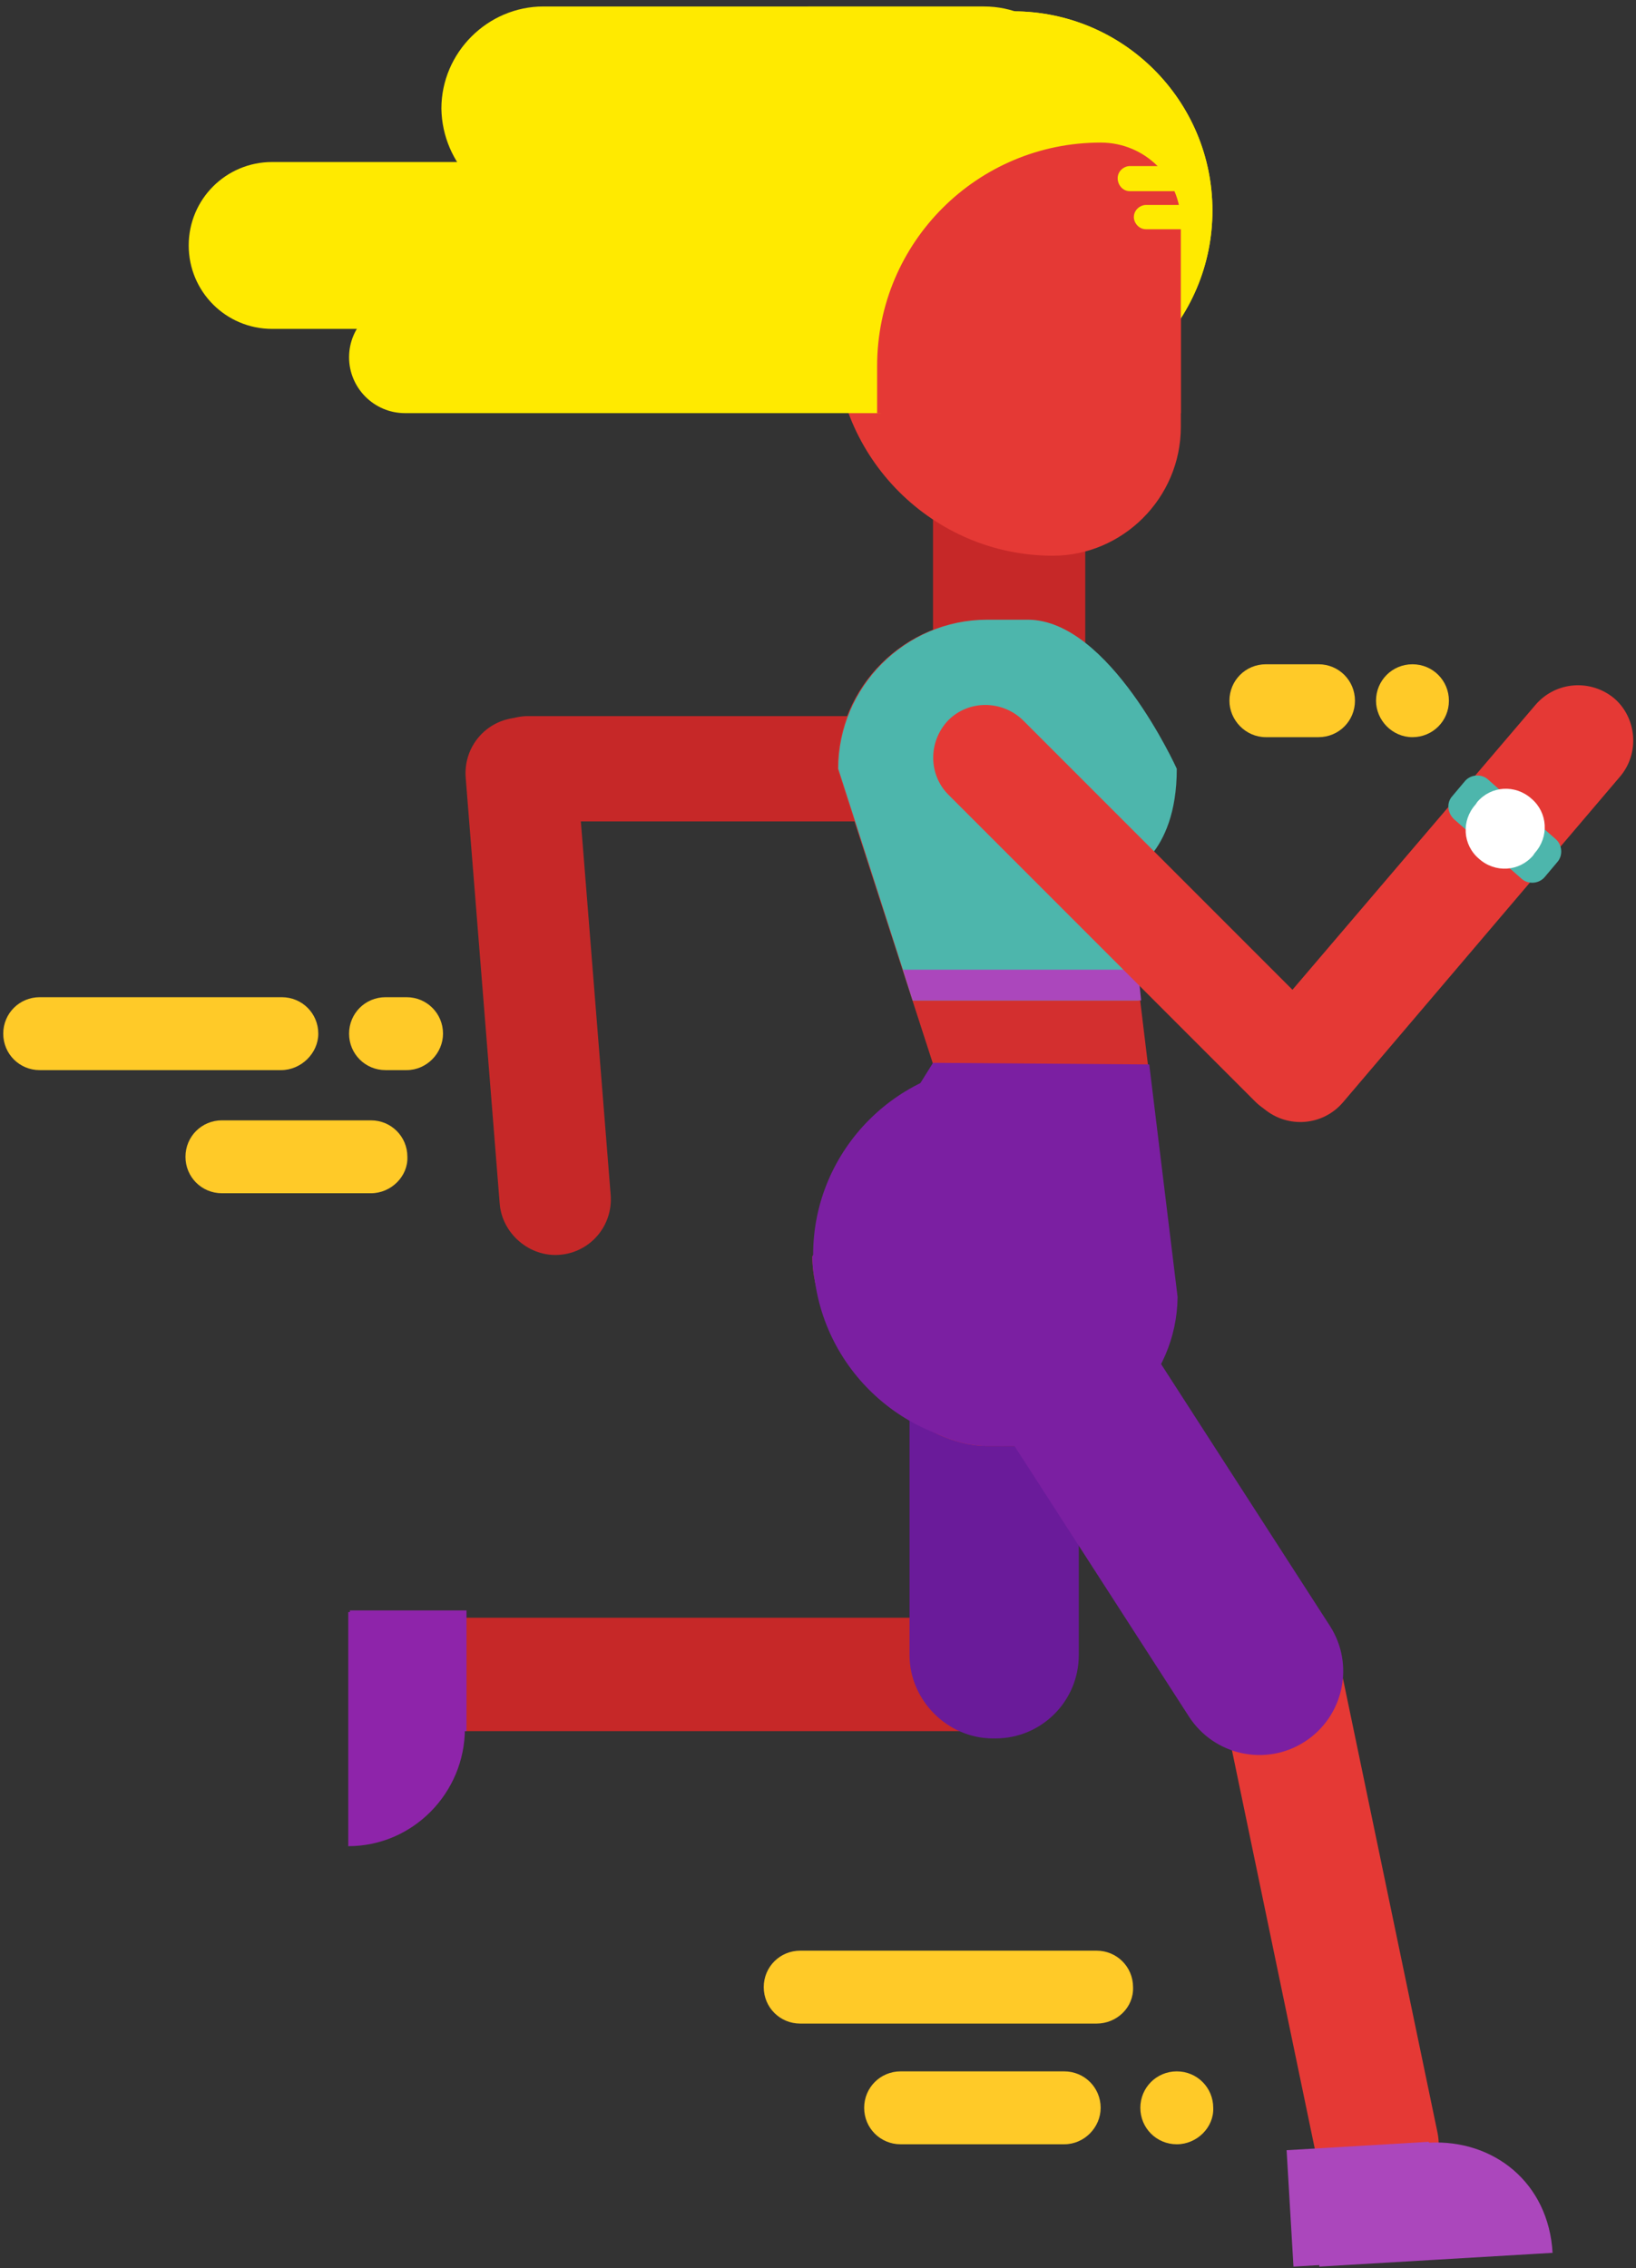 <?xml version="1.0" encoding="utf-8"?>
<!-- Generator: Adobe Illustrator 19.0.0, SVG Export Plug-In . SVG Version: 6.00 Build 0)  -->
<svg version="1.1" id="Layer_1" xmlns="http://www.w3.org/2000/svg" xmlns:xlink="http://www.w3.org/1999/xlink" x="0px" y="0px"
	 viewBox="-51 111 202 280" style="enable-background:new -51 111 202 280;" xml:space="preserve">
<rect x="-51" y="111" width="202" height="280" fill="#333333" stroke="none"/>
<style type="text/css">
	.st0{fill:#FFEA00;}
	.st1{fill:#C62828;}
	.st2{fill:#6A1B9A;}
	.st3{fill:#E53935;}
	.st4{fill:#D32F2F;}
	.st5{fill:#4DB6AC;}
	.st6{fill:#AB47BC;}
	.st7{fill:#8E24AA;}
	.st8{fill:#7B1FA2;}
	.st9{fill:#FFCA28;}
	.st10{fill:#FFFFFF;}
</style>
<g id="Ground">
</g>
<g id="Aircrafts">
	<circle id="XMLID_2282_" class="st0" cx="74.1" cy="137" r="24.6"/>
	<rect id="XMLID_2281_" x="64.2" y="172.2" class="st1" width="18.8" height="23.4"/>
	<path id="XMLID_2280_" class="st1" d="M0.3,310.7h73.5c3.8,0,7,3.1,7,7l0,0c0,3.8-3.1,7-7,7H0.3c-3.8,0-7-3.1-7-7l0,0
		C-6.7,313.8-3.6,310.7,0.3,310.7z"/>
	<path id="XMLID_2279_" class="st2" d="M61.3,315.3v-51.2c0-5.7,4.6-10.3,10.3-10.3h0.3c5.7,0,10.3,4.6,10.3,10.3v51.2
		c0,5.7-4.6,10.3-10.3,10.3h-0.3C66,325.6,61.3,320.9,61.3,315.3z"/>
	<path id="XMLID_2278_" class="st1" d="M14.2,199.4h53.6c3.6,0,6.5,2.9,6.5,6.5l0,0c0,3.6-2.9,6.5-6.5,6.5H14.2
		c-3.6,0-6.5-2.9-6.5-6.5l0,0C7.7,202.3,10.6,199.4,14.2,199.4z"/>
	<path id="XMLID_2277_" class="st1" d="M10.7,259.6L6.5,207c-0.3-3.8,2.5-7.1,6.3-7.4l0,0c3.8-0.3,7.1,2.5,7.4,6.3l4.2,52.6
		c0.3,3.8-2.5,7.1-6.3,7.4l0,0C14.4,266.2,11,263.3,10.7,259.6z"/>
	<path id="XMLID_2276_" class="st3" d="M79,179.6L79,179.6c-14.8,0-26.9-12.1-26.9-26.9v-2.2c0-14.8,12.1-26.9,26.9-26.9h2.4
		c7.4,0,13.4,6,13.4,13.4v26.7C94.8,172.5,87.6,179.6,79,179.6z"/>
	<path id="XMLID_2275_" class="st4" d="M75.9,289.5h-5c-10.1,0-21.6-13.3-21.6-23.4L65,244.8l-12.6-38.9c0-10.1,8.3-18.4,18.4-18.4
		h5c10.1,0,18.4,18.4,18.4,18.4c0,10.9-6.3,13.1-6.3,13.1l6.3,52C94.3,281.2,86.1,289.5,75.9,289.5z"/>
	<path id="XMLID_2274_" class="st5" d="M61.7,234.5l-9.2-28.6c0-10.1,8.3-18.4,18.4-18.4h5c10.1,0,18.4,18.4,18.4,18.4
		c0,10.9-6.3,13.1-6.3,13.1l1.6,15.5H61.7z"/>
	<path id="XMLID_2273_" class="st0" d="M14.4,155.7h48.3c5.7,0,10.3-4.6,10.3-10.3l0,0c0-5.7-4.6-10.3-10.3-10.3H14.4
		c-5.7,0-10.3,4.6-10.3,10.3l0,0C4.1,151,8.7,155.7,14.4,155.7z"/>
	<path id="XMLID_2272_" class="st0" d="M16.1,137h54.4c6.9,0,12.6-5.7,12.6-12.6l0,0c0-6.9-5.7-12.6-12.6-12.6H16.1
		c-6.9,0-12.6,5.7-12.6,12.6l0,0C3.6,131.3,9.2,137,16.1,137z"/>
	<path id="XMLID_2271_" class="st0" d="M-17.4,151.6h47.8c5.7,0,10.3-4.6,10.3-10.3l0,0c0-5.7-4.6-10.3-10.3-10.3h-47.8
		c-5.7,0-10.3,4.6-10.3,10.3l0,0C-27.7,147-23.1,151.6-17.4,151.6z"/>
	<path id="XMLID_2270_" class="st0" d="M-1,162h58.4c3.8,0,6.9-3.1,6.9-6.9l0,0c0-3.8-3.1-6.9-6.9-6.9H-1c-3.8,0-6.9,3.1-6.9,6.9
		l0,0C-7.9,158.9-4.8,162-1,162z"/>
	<g id="XMLID_2266_">
		<path id="XMLID_2269_" class="st3" d="M111.6,377.5L99,316.9c-0.8-4.1,1.8-8.1,5.9-9l0,0c4.1-0.8,8.1,1.8,9,5.9l12.6,60.5
			c0.8,4.1-1.8,8.1-5.9,9l0,0C116.5,384.2,112.4,381.6,111.6,377.5z"/>
		<path id="XMLID_2268_" class="st6" d="M140.7,389.1l-28.8,1.7c-0.5-8.7,5.6-14.8,13.6-15.3C133.4,375.1,140.2,380.4,140.7,389.1z"
			/>
		
			<rect id="XMLID_2267_" x="108.3" y="376" transform="matrix(0.998 -5.886088e-002 5.886088e-002 0.998 -22.355 7.557)" class="st6" width="17.6" height="14.4"/>
	</g>
	<path id="XMLID_2265_" class="st7" d="M-8,338.9V310c8,0,14.4,6.5,14.4,14.4S0,338.9-8,338.9z"/>
	<path id="XMLID_2264_" class="st8" d="M73,289.5c-13,0-23.6-10.6-23.6-23.6S60,242.3,73,242.3V289.5z"/>
	<rect id="XMLID_2263_" x="-7.8" y="309.8" class="st7" width="14.4" height="14.9"/>
	<circle id="XMLID_2262_" class="st0" cx="74.1" cy="137" r="24.6"/>
	<path id="XMLID_2261_" class="st3" d="M57.3,162h37.5v-23.5c0-5.5-4.4-9.9-9.9-9.9l0,0c-15.2,0-27.6,12.3-27.6,27.6
		C57.3,156.2,57.3,162,57.3,162z"/>
	<path id="XMLID_2256_" class="st8" d="M75.9,289.5h-5c-10.1,0-21.6-13.3-21.6-23.4l14.9-23.9l26.7,0.2l3.5,28.7
		C94.3,281.2,86.1,289.5,75.9,289.5z"/>
	<polygon id="XMLID_2251_" class="st6" points="89.9,234.5 61.7,234.5 60.5,230.7 89.5,230.7 	"/>
	<path id="XMLID_2250_" class="st8" d="M95.8,322.9l-33.6-52.1c-3.1-4.8-1.7-11.2,3.1-14.3l0,0c4.8-3.1,11.2-1.7,14.3,3.1l33.6,52.1
		c3.1,4.8,1.7,11.2-3.1,14.3l0,0C105.3,329.1,98.9,327.7,95.8,322.9z"/>
	<path id="XMLID_2249_" class="st3" d="M104,247l-37.9-37.9c-2.5-2.5-2.5-6.6,0-9.2l0,0c2.5-2.5,6.6-2.5,9.2,0l37.9,37.9
		c2.5,2.5,2.5,6.6,0,9.2l0,0C110.7,249.5,106.5,249.5,104,247z"/>
	<path id="XMLID_2248_" class="st3" d="M149,206.9l-34.2,40.2c-2.5,2.9-6.8,3.2-9.7,0.8l0,0c-2.9-2.5-3.2-6.8-0.8-9.7l34.3-40.2
		c2.5-2.9,6.8-3.2,9.7-0.8l0,0C151.1,199.6,151.5,204,149,206.9z"/>
	<path id="XMLID_2247_" class="st9" d="M-5.2,258.3h-18.4c-2.5,0-4.5-2-4.5-4.5l0,0c0-2.5,2-4.5,4.5-4.5h18.4c2.5,0,4.5,2,4.5,4.5
		l0,0C-0.6,256.2-2.7,258.3-5.2,258.3z"/>
	<path id="XMLID_2246_" class="st9" d="M123.4,202L123.4,202c2.5,0,4.5-2,4.5-4.5l0,0c0-2.5-2-4.5-4.5-4.5l0,0c-2.5,0-4.5,2-4.5,4.5
		l0,0C118.9,199.9,120.9,202,123.4,202z"/>
	<path id="XMLID_2245_" class="st9" d="M105.3,202h6.5c2.5,0,4.5-2,4.5-4.5l0,0c0-2.5-2-4.5-4.5-4.5h-6.5c-2.5,0-4.5,2-4.5,4.5l0,0
		C100.8,199.9,102.8,202,105.3,202z"/>
	<path id="XMLID_2244_" class="st9" d="M84.4,360.8H47.8c-2.5,0-4.5-2-4.5-4.5l0,0c0-2.5,2-4.5,4.5-4.5h36.6c2.5,0,4.5,2,4.5,4.5
		l0,0C89,358.8,86.9,360.8,84.4,360.8z"/>
	<path id="XMLID_2243_" class="st9" d="M94.3,375.7L94.3,375.7c-2.5,0-4.5-2-4.5-4.5l0,0c0-2.5,2-4.5,4.5-4.5l0,0
		c2.5,0,4.5,2,4.5,4.5l0,0C98.9,373.6,96.8,375.7,94.3,375.7z"/>
	<path id="XMLID_2242_" class="st9" d="M80.4,375.7H60.2c-2.5,0-4.5-2-4.5-4.5l0,0c0-2.5,2-4.5,4.5-4.5h20.2c2.5,0,4.5,2,4.5,4.5
		l0,0C84.9,373.6,82.9,375.7,80.4,375.7z"/>
	<path id="XMLID_2241_" class="st9" d="M-16.3,243.1h-29.8c-2.5,0-4.5-2-4.5-4.5l0,0c0-2.5,2-4.5,4.5-4.5h29.9c2.5,0,4.5,2,4.5,4.5
		l0,0C-11.7,241-13.8,243.1-16.3,243.1z"/>
	<path id="XMLID_2240_" class="st9" d="M-0.8,243.1h-2.6c-2.5,0-4.5-2-4.5-4.5l0,0c0-2.5,2-4.5,4.5-4.5h2.6c2.5,0,4.5,2,4.5,4.5l0,0
		C3.7,241,1.7,243.1-0.8,243.1z"/>
	<g id="XMLID_2233_">
		<path id="XMLID_2239_" class="st5" d="M128.3,209.3l1.6-1.9c0.7-0.8,2-0.9,2.8-0.2l8.4,7.4c0.8,0.7,0.9,2,0.2,2.8l-1.6,1.9
			c-0.7,0.8-2,0.9-2.8,0.2l-8.4-7.4C127.7,211.3,127.6,210.1,128.3,209.3z"/>
		<path id="XMLID_2237_" class="st10" d="M131.2,210.3l0.2-0.3c1.7-2,4.7-2.2,6.7-0.4l0,0c2,1.7,2.2,4.7,0.4,6.7l-0.2,0.3
			c-1.7,2-4.7,2.2-6.7,0.4l0,0C129.6,215.3,129.4,212.3,131.2,210.3z"/>
	</g>
	<path class="st0" d="M94.9,139.3h-4.4c-0.9,0-1.5-0.8-1.5-1.5l0,0c0-0.9,0.8-1.5,1.5-1.5h4.4c0.9,0,1.5,0.8,1.5,1.5l0,0
		C96.4,138.5,95.8,139.3,94.9,139.3z"/>
	<path class="st0" d="M94.4,134.6h-5.9c-0.9,0-1.5-0.8-1.5-1.6l0,0c0-0.9,0.8-1.5,1.5-1.5h5.9c0.9,0,1.5,0.8,1.5,1.5l0,0
		C95.9,134,95.2,134.6,94.4,134.6z"/>
</g>
<g id="Clouds">
</g>
<g id="Trees">
</g>
<g id="Character">
</g>
</svg>

